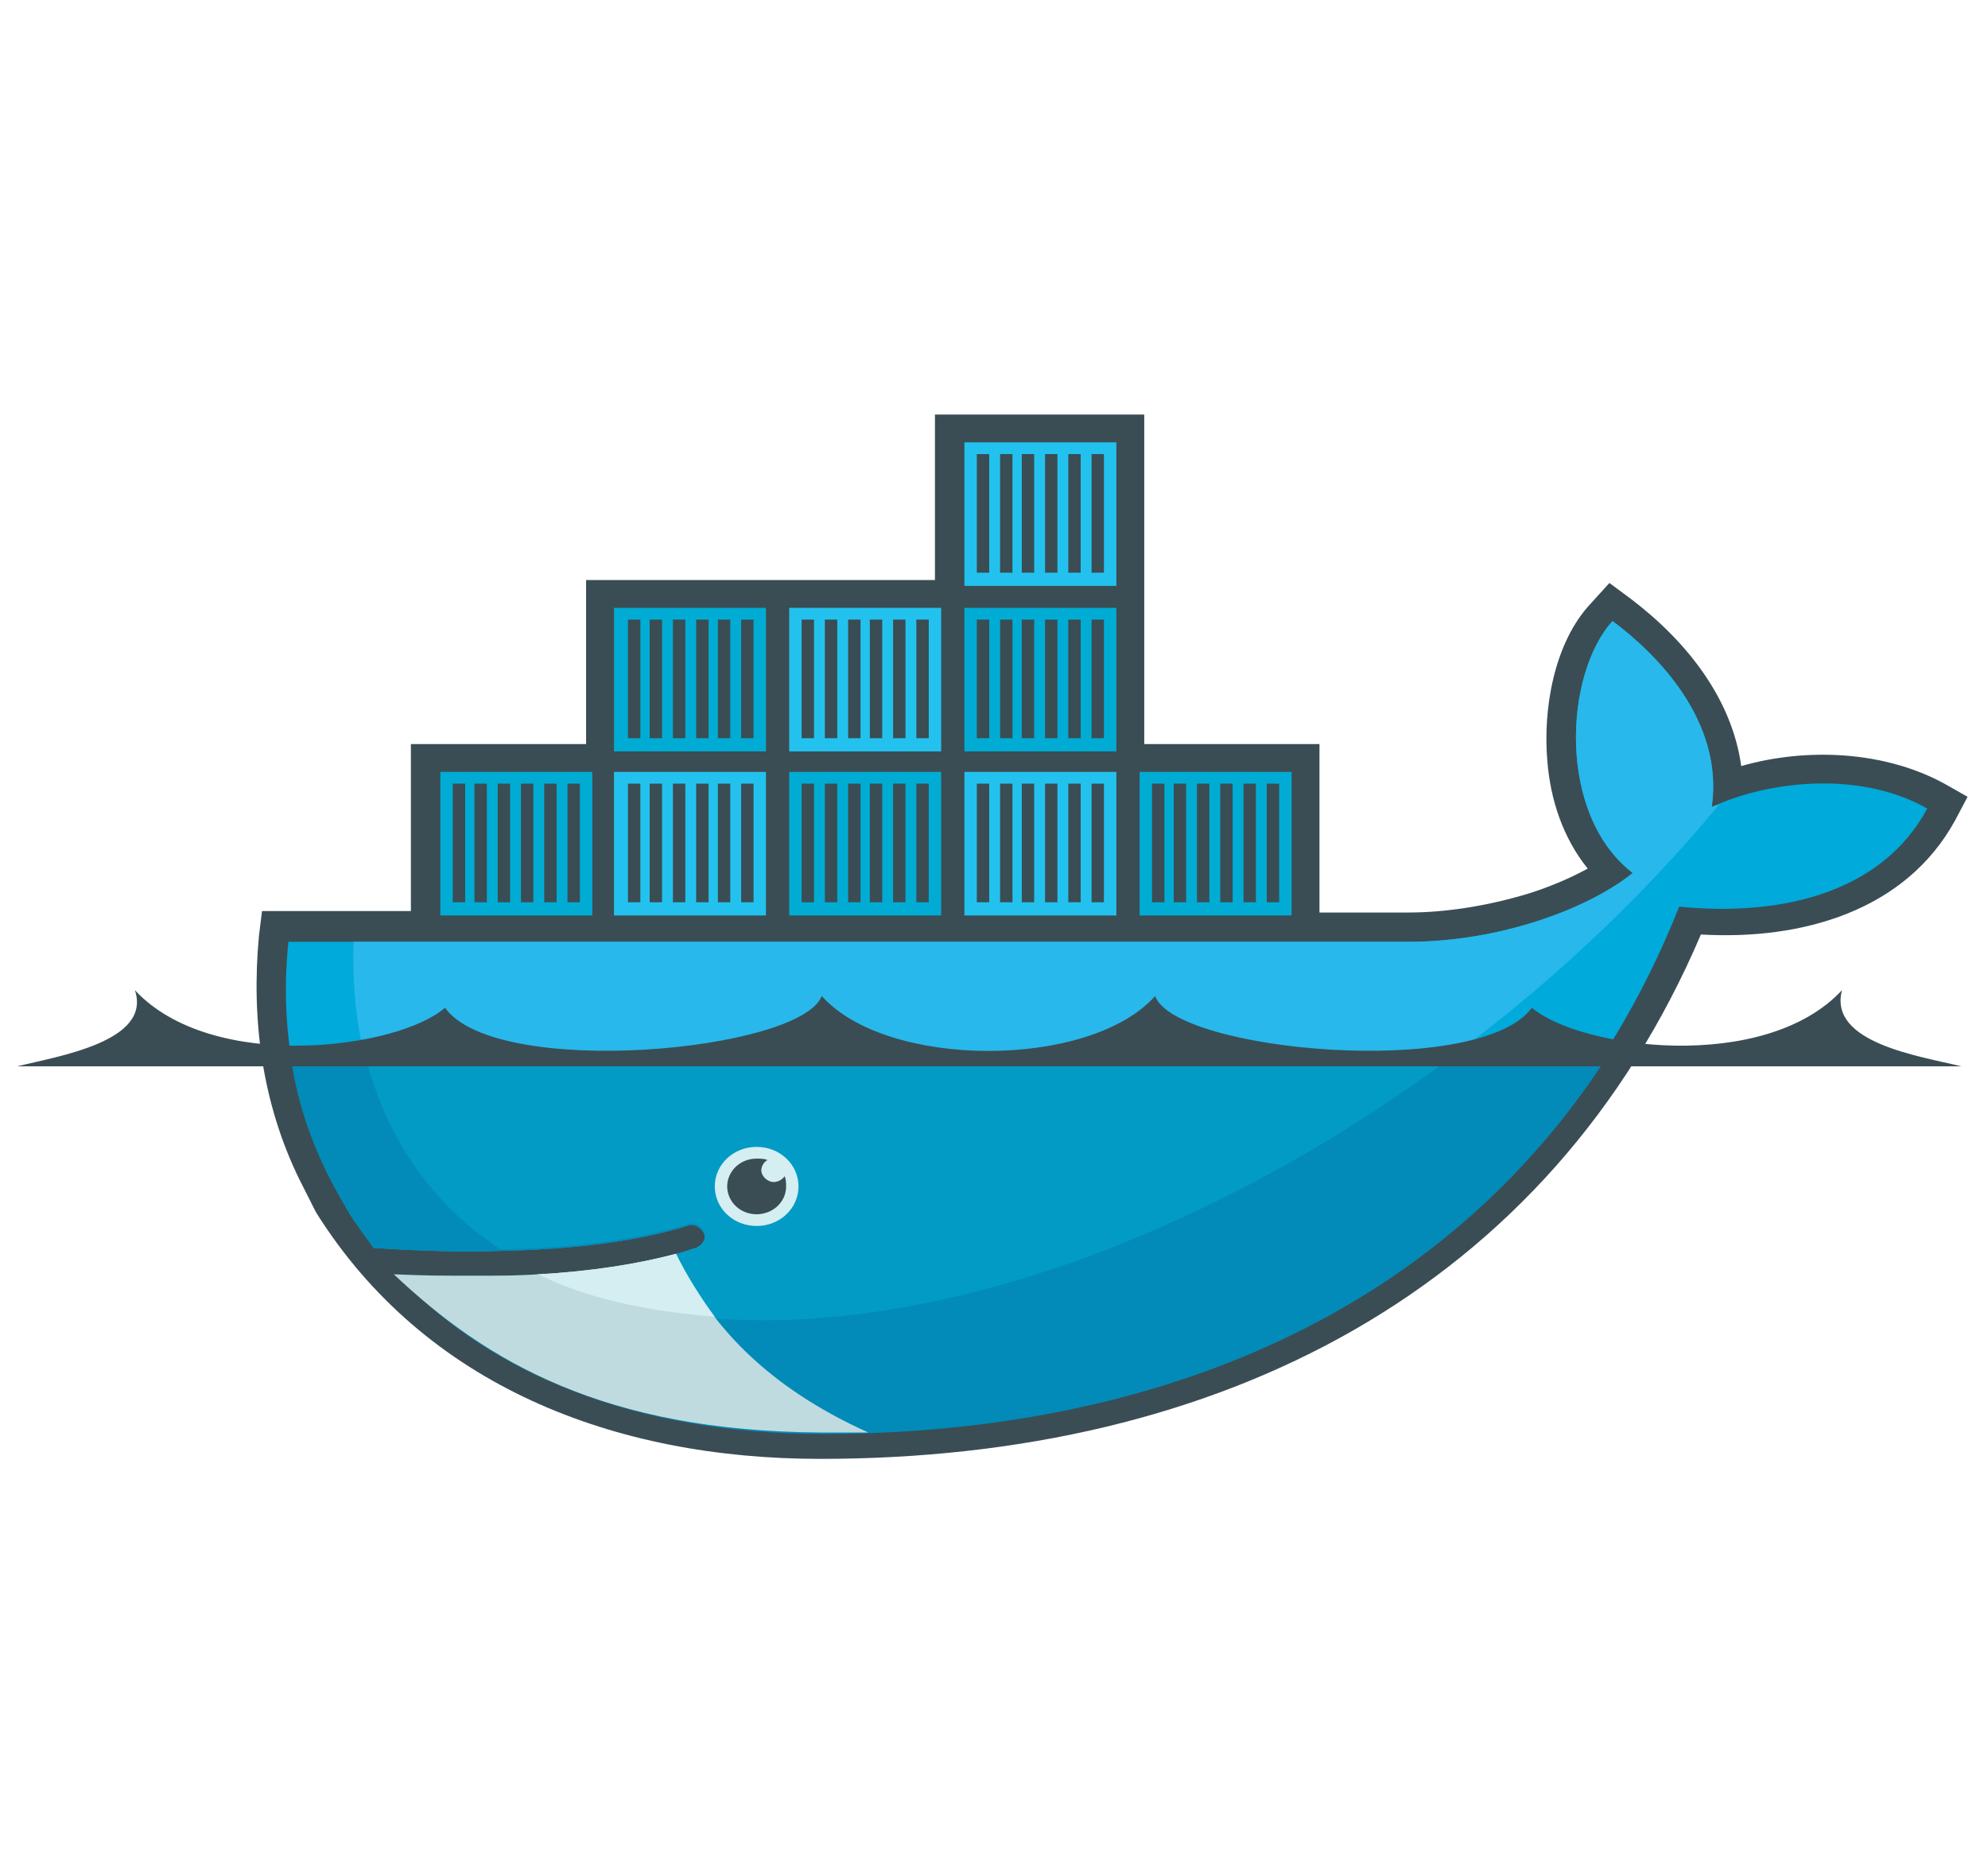 <svg width="211" height="199" viewBox="0 0 211 199" fill="none" xmlns="http://www.w3.org/2000/svg">
<path fill-rule="evenodd" clip-rule="evenodd" d="M121.449 78.978H140.045V96.857H149.425C153.704 96.857 158.147 96.08 162.261 94.836C164.236 94.214 166.54 93.281 168.515 92.193C165.882 88.928 164.565 84.886 164.236 80.844C163.742 75.402 164.894 68.251 168.844 64.053L170.819 61.877L173.123 63.587C179.047 68.095 183.819 74.159 184.807 81.31C191.883 79.289 200.111 79.755 206.365 83.176L208.833 84.575L207.517 87.062C202.251 96.701 191.225 99.811 180.528 99.189C164.401 136.968 129.513 154.847 87.055 154.847C65.168 154.847 45.091 147.073 33.571 128.728L33.407 128.417L31.761 125.152C27.811 117.068 26.66 108.206 27.482 99.344L27.811 96.701H43.61V78.978H62.206V61.566H99.233V43.998H121.449V78.978Z" fill="#3A4D54"/>
<path d="M181.68 85.663C182.997 76.491 175.756 69.339 171.148 65.919C166.046 71.516 165.224 86.441 173.287 92.659C168.679 96.391 159.299 99.966 149.425 99.966H30.609C29.622 109.605 31.432 118.467 35.546 126.085L36.863 128.417C37.685 129.816 38.673 131.06 39.66 132.459C44.597 132.77 49.04 132.926 53.155 132.77C61.218 132.615 67.801 131.682 72.902 130.127C73.725 129.816 74.383 130.283 74.713 130.905C75.042 131.682 74.548 132.304 73.89 132.615C73.231 132.77 72.573 133.081 71.751 133.237C67.801 134.325 63.522 134.947 58.092 135.258H57.104C54.965 135.413 52.661 135.413 50.192 135.413C47.559 135.413 45.091 135.413 42.129 135.258C52.003 145.83 67.472 152.048 86.891 152.048C128.032 152.048 162.92 134.791 178.224 96.235C189.25 97.323 199.782 94.68 204.555 85.819C197.149 81.621 187.275 83.02 181.68 85.663Z" fill="#00AADA"/>
<path d="M181.68 85.663C182.997 76.491 175.756 69.339 171.148 65.919C166.046 71.516 165.223 86.441 173.287 92.659C168.679 96.391 159.299 99.966 149.425 99.966H37.521C37.027 114.736 42.787 125.93 53.154 132.615C61.218 132.459 67.801 131.527 72.902 129.972C73.725 129.661 74.383 130.127 74.713 130.749C75.042 131.527 74.548 132.148 73.89 132.459C73.231 132.615 72.573 132.926 71.75 133.081C67.801 134.169 63.193 134.947 57.762 135.258L57.598 135.102C71.586 141.943 91.827 141.787 115.196 133.392C141.197 123.909 165.553 105.874 182.503 85.352C182.174 85.508 181.845 85.508 181.68 85.663Z" fill="#28B8EB"/>
<path d="M30.774 111.626C31.432 116.757 33.078 121.576 35.546 126.085L36.863 128.417C37.685 129.816 38.673 131.06 39.66 132.459C44.597 132.77 49.04 132.926 53.155 132.77C61.218 132.615 67.801 131.682 72.902 130.127C73.725 129.816 74.383 130.283 74.713 130.905C75.042 131.682 74.548 132.304 73.89 132.615C73.231 132.77 72.573 133.081 71.75 133.237C67.801 134.325 63.193 135.102 57.762 135.413H57.104C54.965 135.569 52.661 135.569 50.357 135.569C47.724 135.569 45.091 135.569 42.293 135.413C52.167 145.985 67.801 152.204 87.22 152.204C122.437 152.204 153.046 139.611 170.819 111.782H30.774V111.626Z" fill="#028BB8"/>
<path d="M38.673 111.626C40.812 120.644 45.749 127.795 53.155 132.615C61.218 132.459 67.801 131.526 72.902 129.972C73.725 129.661 74.383 130.127 74.713 130.749C75.042 131.526 74.548 132.148 73.89 132.459C73.232 132.615 72.573 132.926 71.751 133.081C67.801 134.169 63.193 134.947 57.598 135.258C71.586 142.098 91.828 141.943 115.031 133.548C129.019 128.417 142.678 120.799 154.856 111.626H38.673Z" fill="#019BC6"/>
<path fill-rule="evenodd" clip-rule="evenodd" d="M46.737 81.932H62.864V97.168H46.737V81.932ZM48.053 83.176H49.37V95.769H48.053V83.176ZM50.357 83.176H51.673V95.769H50.357V83.176ZM52.825 83.176H54.142V95.769H52.825V83.176ZM55.294 83.176H56.611V95.769H55.294V83.176ZM57.762 83.176H59.079V95.769H57.762V83.176ZM60.231 83.176H61.547V95.769H60.231V83.176ZM65.168 64.519H81.295V79.755H65.168V64.519ZM66.649 65.763H67.966V78.356H66.649V65.763ZM68.953 65.763H70.269V78.356H68.953V65.763ZM71.421 65.763H72.738V78.356H71.421V65.763ZM73.89 65.763H75.206V78.356H73.89V65.763ZM76.194 65.763H77.51V78.356H76.194V65.763ZM78.662 65.763H79.979V78.356H78.662V65.763Z" fill="#00ACD3"/>
<path fill-rule="evenodd" clip-rule="evenodd" d="M65.168 81.932H81.295V97.168H65.168V81.932ZM66.649 83.176H67.966V95.769H66.649V83.176ZM68.953 83.176H70.269V95.769H68.953V83.176ZM71.421 83.176H72.738V95.769H71.421V83.176ZM73.89 83.176H75.207V95.769H73.89V83.176ZM76.194 83.176H77.51V95.769H76.194V83.176ZM78.662 83.176H79.979V95.769H78.662V83.176Z" fill="#23C2EE"/>
<path fill-rule="evenodd" clip-rule="evenodd" d="M83.764 81.932H99.891V97.168H83.764V81.932ZM85.08 83.176H86.397V95.769H85.08V83.176ZM87.549 83.176H88.865V95.769H87.549V83.176ZM90.017 83.176H91.334V95.769H90.017V83.176ZM92.321 83.176H93.638V95.769H92.321V83.176ZM94.79 83.176H96.106V95.769H94.79V83.176ZM97.258 83.176H98.575V95.769H97.258V83.176Z" fill="#00ACD3"/>
<path fill-rule="evenodd" clip-rule="evenodd" d="M83.764 64.519H99.891V79.755H83.764V64.519ZM85.08 65.763H86.397V78.356H85.08V65.763ZM87.549 65.763H88.865V78.356H87.549V65.763ZM90.017 65.763H91.334V78.356H90.017V65.763ZM92.321 65.763H93.638V78.356H92.321V65.763ZM94.79 65.763H96.106V78.356H94.79V65.763ZM97.258 65.763H98.575V78.356H97.258V65.763ZM102.36 81.932H118.487V97.168H102.36V81.932ZM103.676 83.176H104.993V95.769H103.676V83.176ZM106.145 83.176H107.461V95.769H106.145V83.176ZM108.448 83.176H109.765V95.769H108.448V83.176ZM110.917 83.176H112.233V95.769H110.917V83.176ZM113.385 83.176H114.702V95.769H113.385V83.176ZM115.854 83.176H117.17V95.769H115.854V83.176Z" fill="#23C2EE"/>
<path fill-rule="evenodd" clip-rule="evenodd" d="M102.36 64.519H118.487V79.755H102.36V64.519ZM103.676 65.763H104.993V78.356H103.676V65.763ZM106.145 65.763H107.461V78.356H106.145V65.763ZM108.449 65.763H109.765V78.356H108.449V65.763ZM110.917 65.763H112.234V78.356H110.917V65.763ZM113.385 65.763H114.702V78.356H113.385V65.763ZM115.854 65.763H117.17V78.356H115.854V65.763Z" fill="#00ACD3"/>
<path fill-rule="evenodd" clip-rule="evenodd" d="M102.36 46.952H118.487V62.188H102.36V46.952ZM103.676 48.195H104.993V60.788H103.676V48.195ZM106.145 48.195H107.461V60.788H106.145V48.195ZM108.449 48.195H109.765V60.788H108.449V48.195ZM110.917 48.195H112.234V60.788H110.917V48.195ZM113.385 48.195H114.702V60.788H113.385V48.195ZM115.854 48.195H117.17V60.788H115.854V48.195Z" fill="#23C2EE"/>
<path fill-rule="evenodd" clip-rule="evenodd" d="M120.956 81.932H137.083V97.168H120.956V81.932ZM122.272 83.176H123.589V95.769H122.272V83.176ZM124.576 83.176H125.893V95.769H124.576V83.176ZM127.044 83.176H128.361V95.769H127.044V83.176ZM129.513 83.176H130.829V95.769H129.513V83.176ZM131.981 83.176H133.298V95.769H131.981V83.176ZM134.45 83.176H135.766V95.769H134.45V83.176Z" fill="#00ACD3"/>
<path fill-rule="evenodd" clip-rule="evenodd" d="M80.308 121.732C82.776 121.732 84.751 123.598 84.751 125.93C84.751 128.262 82.776 130.127 80.308 130.127C77.839 130.127 75.865 128.262 75.865 125.93C75.865 123.598 77.839 121.732 80.308 121.732Z" fill="#D4EEF1"/>
<path fill-rule="evenodd" clip-rule="evenodd" d="M80.308 122.976C80.637 122.976 81.131 122.976 81.46 123.131C81.131 123.287 80.802 123.753 80.802 124.22C80.802 124.841 81.46 125.463 82.118 125.463C82.612 125.463 83.106 125.152 83.27 124.841C83.435 125.152 83.435 125.619 83.435 125.93C83.435 127.64 81.954 128.884 80.308 128.884C78.498 128.884 77.181 127.484 77.181 125.93C77.181 124.375 78.498 122.976 80.308 122.976ZM1.81 113.181H208.175C203.732 112.093 194.023 110.694 195.504 105.097C187.275 113.959 167.692 111.316 162.591 106.963C156.995 114.581 124.741 111.627 122.601 105.719C115.69 113.492 94.131 113.492 87.22 105.719C84.916 111.627 52.661 114.581 47.23 106.963C42.293 111.316 22.546 113.959 14.317 105.097C16.128 110.538 6.254 112.093 1.81 113.181Z" fill="#3A4D54"/>
<path d="M92.156 152.048C81.131 147.073 75.206 140.388 71.75 133.081C67.636 134.17 62.699 134.947 57.104 135.258C54.965 135.413 52.661 135.413 50.357 135.413C47.559 135.413 44.762 135.413 41.8 135.258C51.673 144.586 64.18 151.893 87.055 152.048H92.156Z" fill="#BFDBE0"/>
<path d="M75.865 139.766C74.384 137.745 72.903 135.413 71.751 133.081C67.636 134.17 62.7 134.947 57.104 135.258C60.889 137.123 66.484 138.989 75.865 139.766Z" fill="#D4EEF1"/>
</svg>
